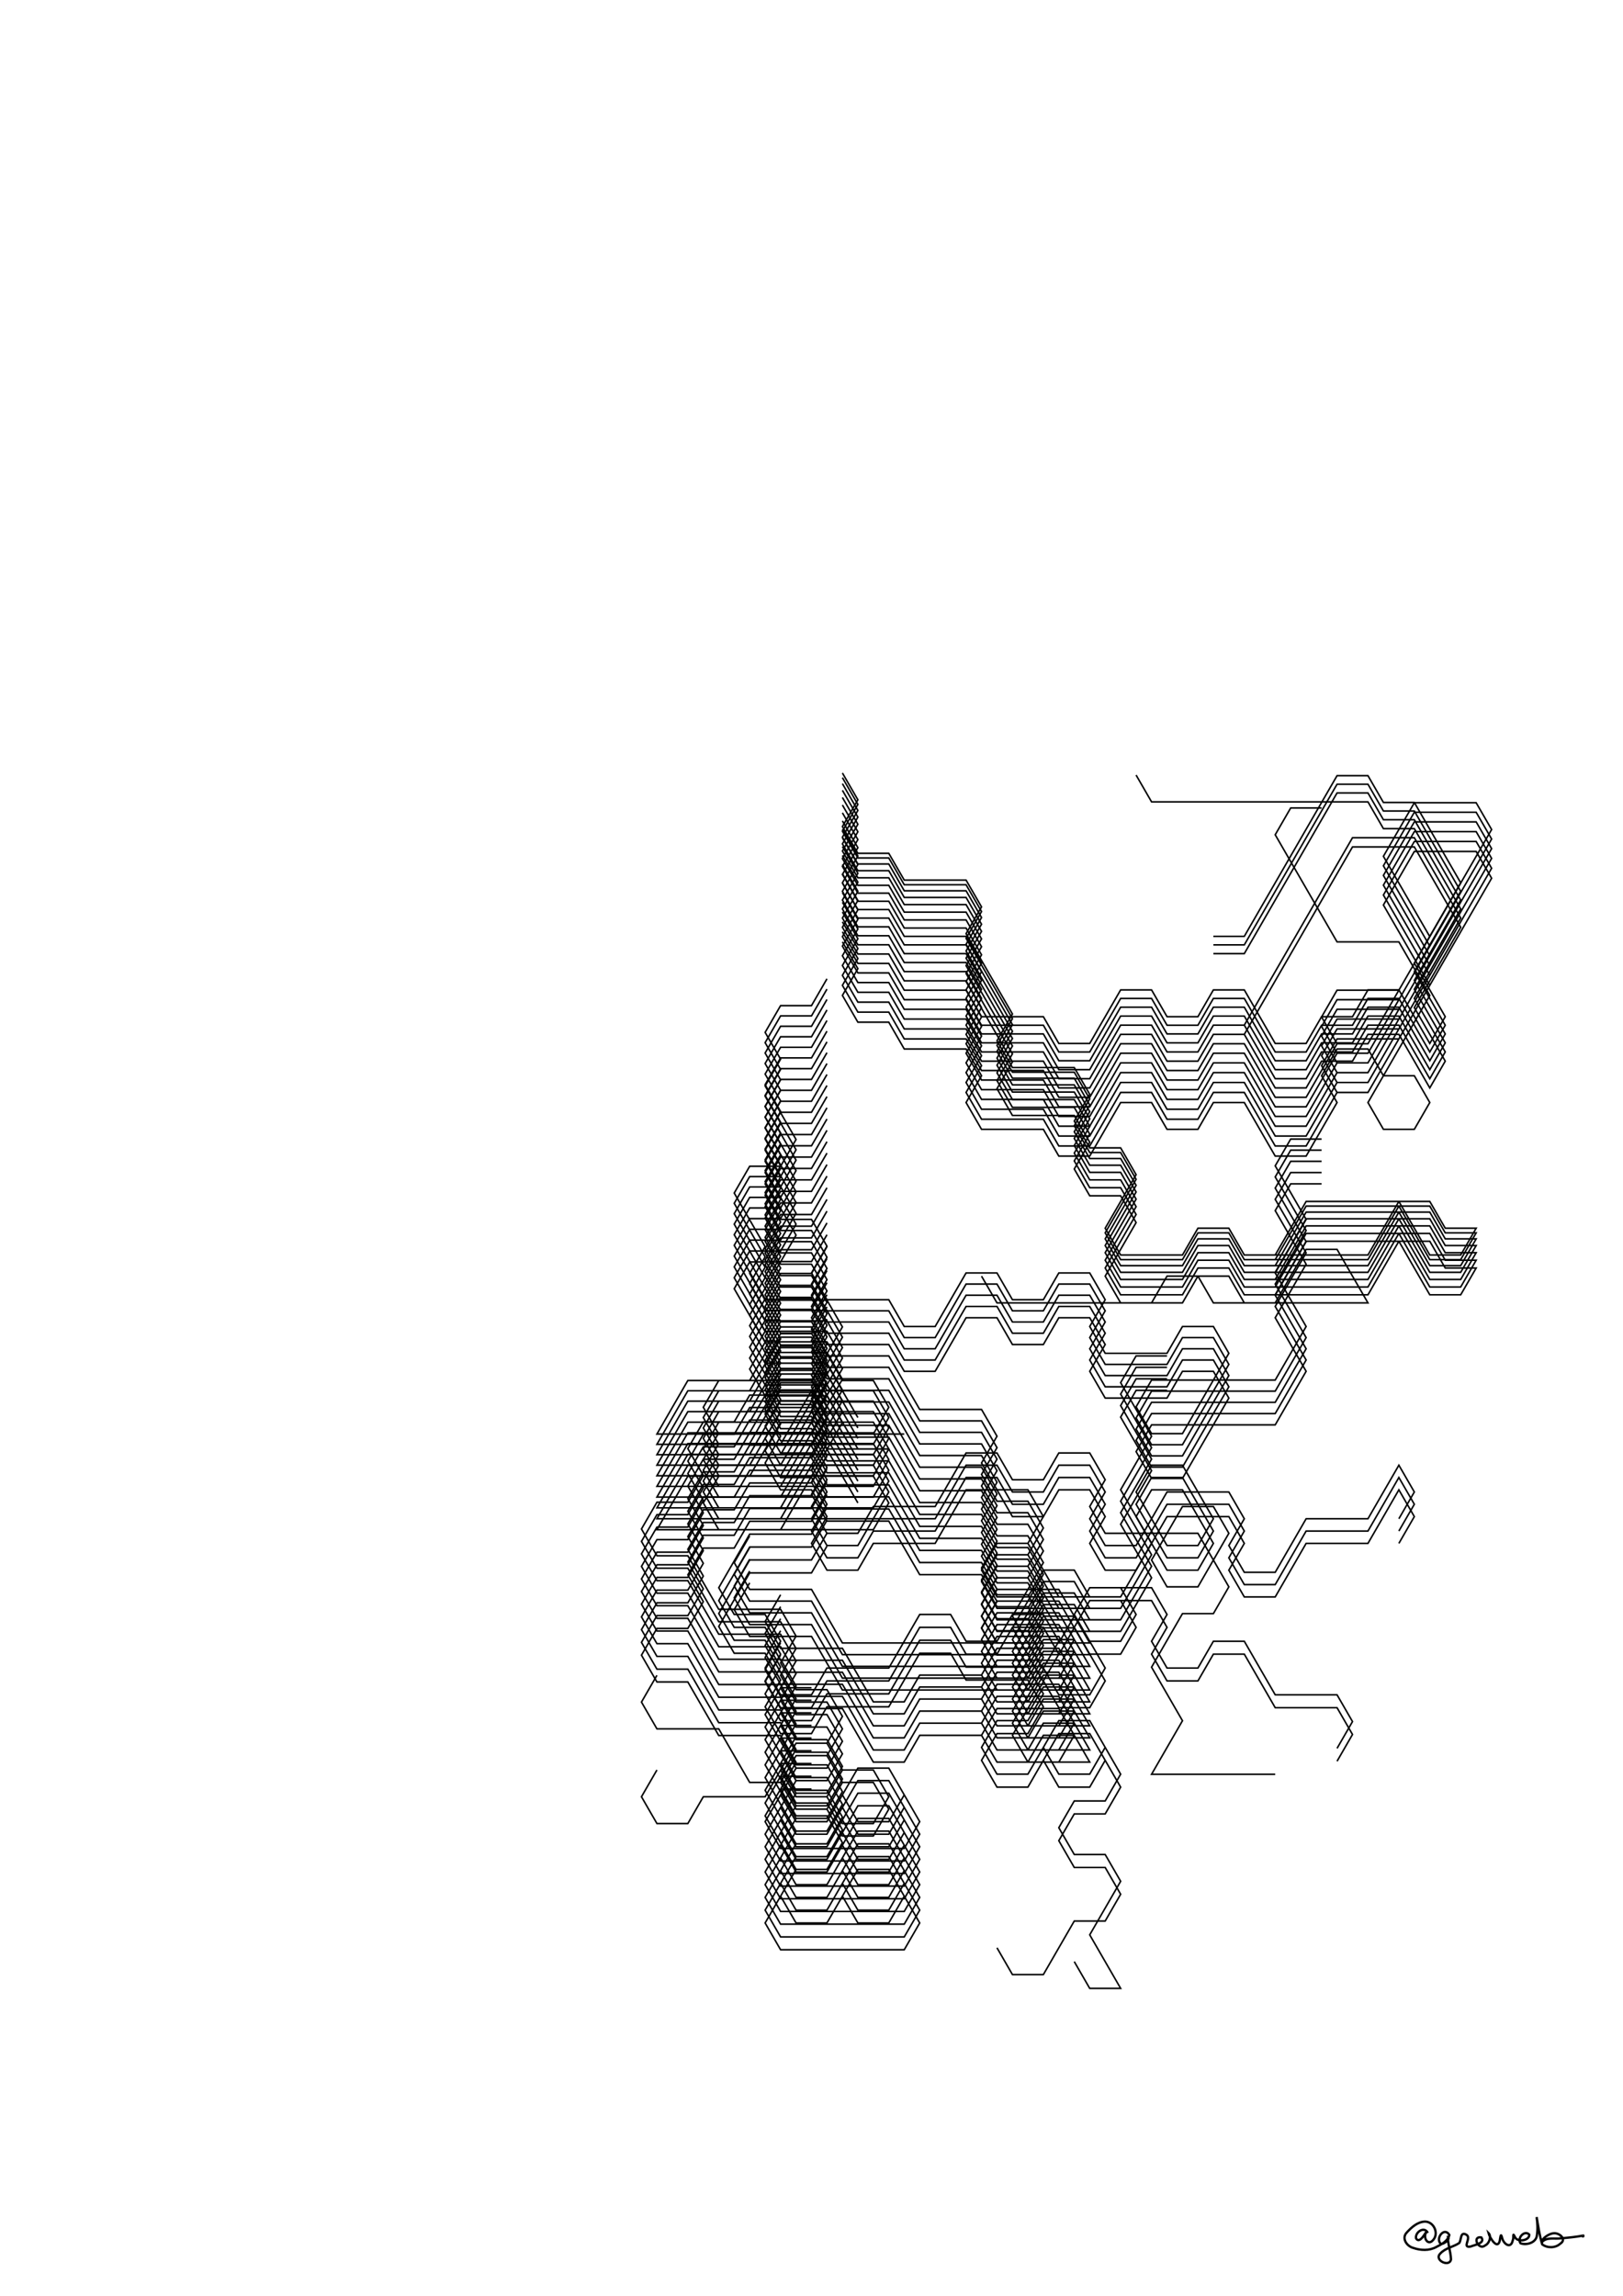 <svg height="297mm" style="background: #FF9" viewBox="0 0 210 297" width="210mm" xmlns="http://www.w3.org/2000/svg" xmlns:inkscape="http://www.inkscape.org/namespaces/inkscape">
<path d="M109,100 L111,103.464 L109,106.928 L111,110.392 L115,110.392 L117,113.856 L121,113.856 L125,113.856 L127,117.321 L125,120.785 L127,124.249 L129,127.713 L131,131.177 L129,134.641 L131,138.105 L135,138.105 L139,138.105 L141,141.569 L139,145.033 L141,148.497 L145,148.497 L147,151.962 L145,155.426 L143,158.89 L145,162.354 L149,162.354 L153,162.354 L155,158.89 L159,158.89 L161,162.354 L165,162.354 L167,158.89 L169,155.426 L173,155.426 L177,155.426 L181,155.426 L183,158.89 L185,162.354 L189,162.354 L191,158.89 L187,158.89 L185,155.426 L181,155.426 L179,158.89 L177,162.354 L173,162.354 L169,162.354 L165,162.354 L161,162.354 L159,158.89" fill="none" stroke="black" stroke-width="0.2"/>
<path d="M109,100.6 L111,104.064 L109,107.528 L111,110.992 L115,110.992 L117,114.456 L121,114.456 L125,114.456 L127,117.921 L125,121.385 L127,124.849 L129,128.313 L131,131.777 L129,135.241 L131,138.705 L135,138.705 L139,138.705 L141,142.169 L139,145.633 L141,149.097 L145,149.097 L147,152.562 L145,156.026 L143,159.49 L145,162.954 L149,162.954 L153,162.954 L155,159.49 L159,159.49 L161,162.954 L165,162.954 L167,159.49 L169,156.026 L173,156.026 L177,156.026 L181,156.026 L183,159.49 L185,162.954 L189,162.954 L191,159.49 L187,159.49 L185,156.026 L181,156.026 L179,159.49 L177,162.954 L173,162.954 L169,162.954 L165,162.954 L161,162.954 L159,159.49" fill="none" stroke="black" stroke-width="0.2"/>
<path d="M109,101.378 L111,104.843 L109,108.307 L111,111.771 L115,111.771 L117,115.235 L121,115.235 L125,115.235 L127,118.699 L125,122.163 L127,125.627 L129,129.091 L131,132.555 L129,136.019 L131,139.484 L135,139.484 L139,139.484 L141,142.948 L139,146.412 L141,149.876 L145,149.876 L147,153.34 L145,156.804 L143,160.268 L145,163.732 L149,163.732 L153,163.732 L155,160.268 L159,160.268 L161,163.732 L165,163.732 L167,160.268 L169,156.804 L173,156.804 L177,156.804 L181,156.804 L183,160.268 L185,163.732 L189,163.732 L191,160.268 L187,160.268 L185,156.804 L181,156.804 L179,160.268 L177,163.732 L173,163.732 L169,163.732 L165,163.732 L161,163.732 L159,160.268" fill="none" stroke="black" stroke-width="0.2"/>
<path d="M109,102.242 L111,105.706 L109,109.171 L111,112.635 L115,112.635 L117,116.099 L121,116.099 L125,116.099 L127,119.563 L125,123.027 L127,126.491 L129,129.955 L131,133.419 L129,136.883 L131,140.347 L135,140.347 L139,140.347 L141,143.812 L139,147.276 L141,150.74 L145,150.74 L147,154.204 L145,157.668 L143,161.132 L145,164.596 L149,164.596 L153,164.596 L155,161.132 L159,161.132 L161,164.596 L165,164.596 L167,161.132 L169,157.668 L173,157.668 L177,157.668 L181,157.668 L183,161.132 L185,164.596 L189,164.596 L191,161.132 L187,161.132 L185,157.668 L181,157.668 L179,161.132 L177,164.596 L173,164.596 L169,164.596 L165,164.596 L161,164.596 L159,161.132" fill="none" stroke="black" stroke-width="0.2"/>
<path d="M109,103.167 L111,106.631 L109,110.095 L111,113.559 L115,113.559 L117,117.023 L121,117.023 L125,117.023 L127,120.487 L125,123.951 L127,127.416 L129,130.88 L131,134.344 L129,137.808 L131,141.272 L135,141.272 L139,141.272 L141,144.736 L139,148.2 L141,151.664 L145,151.664 L147,155.128 L145,158.592 L143,162.057 L145,165.521 L149,165.521 L153,165.521 L155,162.057 L159,162.057 L161,165.521 L165,165.521 L167,162.057 L169,158.592 L173,158.592 L177,158.592 L181,158.592 L183,162.057 L185,165.521 L189,165.521 L191,162.057 L187,162.057 L185,158.592 L181,158.592 L179,162.057 L177,165.521 L173,165.521 L169,165.521 L165,165.521 L161,165.521 L159,162.057" fill="none" stroke="black" stroke-width="0.2"/>
<path d="M109,104.139 L111,107.603 L109,111.067 L111,114.531 L115,114.531 L117,117.996 L121,117.996 L125,117.996 L127,121.46 L125,124.924 L127,128.388 L129,131.852 L131,135.316 L129,138.78 L131,142.244 L135,142.244 L139,142.244 L141,145.708 L139,149.173 L141,152.637 L145,152.637 L147,156.101 L145,159.565 L143,163.029 L145,166.493 L149,166.493 L153,166.493 L155,163.029 L159,163.029 L161,166.493 L165,166.493 L167,163.029 L169,159.565 L173,159.565 L177,159.565 L181,159.565 L183,163.029 L185,166.493 L189,166.493 L191,163.029 L187,163.029 L185,159.565 L181,159.565 L179,163.029 L177,166.493 L173,166.493 L169,166.493 L165,166.493 L161,166.493 L159,163.029" fill="none" stroke="black" stroke-width="0.2"/>
<path d="M109,105.151 L111,108.616 L109,112.08 L111,115.544 L115,115.544 L117,119.008 L121,119.008 L125,119.008 L127,122.472 L125,125.936 L127,129.4 L129,132.864 L131,136.328 L129,139.793 L131,143.257 L135,143.257 L139,143.257 L141,146.721 L139,150.185 L141,153.649 L145,153.649 L147,157.113 L145,160.577 L143,164.041 L145,167.505 L149,167.505 L153,167.505 L155,164.041 L159,164.041 L161,167.505 L165,167.505 L167,164.041 L169,160.577 L173,160.577 L177,160.577 L181,160.577 L183,164.041 L185,167.505 L189,167.505 L191,164.041 L187,164.041 L185,160.577 L181,160.577 L179,164.041 L177,167.505 L173,167.505 L169,167.505 L165,167.505 L161,167.505 L159,164.041" fill="none" stroke="black" stroke-width="0.2"/>
<path d="M109,106.198 L111,109.662 L109,113.126 L111,116.591 L115,116.591 L117,120.055 L121,120.055 L125,120.055 L127,123.519 L125,126.983 L127,130.447 L129,133.911 L131,137.375 L129,140.839 L131,144.303 L135,144.303 L139,144.303 L141,147.767 L139,151.232 L141,154.696 L145,154.696 L147,158.16 L145,161.624 L143,165.088 L145,168.552 L149,168.552 L153,168.552 L155,165.088 L159,165.088 L161,168.552 L165,168.552 L167,165.088 L169,161.624 L173,161.624 L175,165.088 L177,168.552 L173,168.552 L169,168.552 L165,168.552 L161,168.552 L157,168.552 L155,165.088 L151,165.088 L149,168.552 L145,168.552 L141,168.552 L137,168.552 L133,168.552 L129,168.552 L127,165.088" fill="none" stroke="black" stroke-width="0.2"/>
<path d="M109,107.275 L111,110.74 L109,114.204 L111,117.668 L115,117.668 L117,121.132 L121,121.132 L125,121.132 L127,124.596 L125,128.06 L127,131.524 L131,131.524 L135,131.524 L137,134.988 L141,134.988 L143,131.524 L145,128.06 L149,128.06 L151,131.524 L155,131.524 L157,128.06 L161,128.06 L163,131.524 L165,134.988 L169,134.988 L171,131.524 L175,131.524 L177,128.06 L181,128.06 L183,131.524 L185,134.988 L187,131.524 L185,128.06 L183,124.596 L185,121.132 L187,117.668 L189,114.204 L187,110.74 L185,107.275 L183,103.811 L179,103.811 L177,100.347 L173,100.347 L171,103.811 L169,107.275 L167,110.74 L165,114.204 L163,117.668 L161,121.132 L157,121.132" fill="none" stroke="black" stroke-width="0.2"/>
<path d="M109,108.38 L111,111.844 L109,115.308 L111,118.772 L115,118.772 L117,122.236 L121,122.236 L125,122.236 L127,125.7 L125,129.165 L127,132.629 L131,132.629 L135,132.629 L137,136.093 L141,136.093 L143,132.629 L145,129.165 L149,129.165 L151,132.629 L155,132.629 L157,129.165 L161,129.165 L163,132.629 L165,136.093 L169,136.093 L171,132.629 L175,132.629 L177,129.165 L181,129.165 L183,132.629 L185,136.093 L187,132.629 L185,129.165 L183,125.7 L185,122.236 L187,118.772 L189,115.308 L187,111.844 L185,108.38 L183,104.916 L179,104.916 L177,101.452 L173,101.452 L171,104.916 L169,108.38 L167,111.844 L165,115.308 L163,118.772 L161,122.236 L157,122.236" fill="none" stroke="black" stroke-width="0.2"/>
<path d="M109,109.509 L111,112.973 L109,116.438 L111,119.902 L115,119.902 L117,123.366 L121,123.366 L125,123.366 L127,126.83 L125,130.294 L127,133.758 L131,133.758 L135,133.758 L137,137.222 L141,137.222 L143,133.758 L145,130.294 L149,130.294 L151,133.758 L155,133.758 L157,130.294 L161,130.294 L163,133.758 L165,137.222 L169,137.222 L171,133.758 L175,133.758 L177,130.294 L181,130.294 L183,133.758 L185,137.222 L187,133.758 L185,130.294 L183,126.83 L185,123.366 L187,119.902 L189,116.438 L187,112.973 L185,109.509 L183,106.045 L179,106.045 L177,102.581 L173,102.581 L171,106.045 L169,109.509 L167,112.973 L165,116.438 L163,119.902 L161,123.366 L157,123.366" fill="none" stroke="black" stroke-width="0.2"/>
<path d="M109,110.662 L111,114.126 L109,117.59 L111,121.054 L115,121.054 L117,124.518 L121,124.518 L125,124.518 L127,127.982 L125,131.446 L127,134.91 L131,134.91 L135,134.91 L137,138.374 L141,138.374 L143,134.91 L145,131.446 L149,131.446 L151,134.91 L155,134.91 L157,131.446 L161,131.446 L163,134.91 L165,138.374 L169,138.374 L171,134.91 L175,134.91 L177,131.446 L181,131.446 L183,134.91 L185,138.374 L187,134.91 L185,131.446 L183,127.982 L185,124.518 L187,121.054 L189,117.59 L187,114.126 L185,110.662 L183,107.198 L179,107.198 L177,103.733 L173,103.733 L169,103.733 L165,103.733 L161,103.733 L157,103.733 L153,103.733 L149,103.733 L147,100.269" fill="none" stroke="black" stroke-width="0.2"/>
<path d="M109,111.835 L111,115.299 L109,118.763 L111,122.227 L115,122.227 L117,125.691 L121,125.691 L125,125.691 L127,129.156 L125,132.62 L127,136.084 L131,136.084 L135,136.084 L137,139.548 L141,139.548 L143,136.084 L145,132.62 L149,132.62 L151,136.084 L155,136.084 L157,132.62 L161,132.62 L163,136.084 L165,139.548 L169,139.548 L171,136.084 L175,136.084 L177,132.62 L181,132.62 L183,136.084 L185,139.548 L187,136.084 L185,132.62 L183,129.156 L185,125.691 L187,122.227 L189,118.763 L187,115.299 L185,111.835 L183,108.371 L179,108.371 L175,108.371 L173,111.835 L171,115.299 L169,118.763 L167,122.227 L165,125.691 L163,129.156 L161,132.62 L157,132.62" fill="none" stroke="black" stroke-width="0.2"/>
<path d="M109,113.028 L111,116.492 L109,119.956 L111,123.42 L115,123.42 L117,126.885 L121,126.885 L125,126.885 L127,130.349 L125,133.813 L127,137.277 L131,137.277 L135,137.277 L137,140.741 L141,140.741 L143,137.277 L145,133.813 L149,133.813 L151,137.277 L155,137.277 L157,133.813 L161,133.813 L163,137.277 L165,140.741 L169,140.741 L171,137.277 L175,137.277 L177,133.813 L181,133.813 L183,137.277 L185,140.741 L187,137.277 L185,133.813 L183,130.349 L185,126.885 L187,123.42 L189,119.956 L187,116.492 L185,113.028 L183,109.564 L179,109.564 L175,109.564 L173,113.028 L171,116.492 L169,119.956 L167,123.42 L165,126.885 L163,130.349 L161,133.813 L157,133.813" fill="none" stroke="black" stroke-width="0.2"/>
<path d="M109,114.24 L111,117.704 L109,121.168 L111,124.632 L115,124.632 L117,128.096 L121,128.096 L125,128.096 L127,131.56 L125,135.024 L127,138.489 L131,138.489 L135,138.489 L137,141.953 L141,141.953 L143,138.489 L145,135.024 L149,135.024 L151,138.489 L155,138.489 L157,135.024 L161,135.024 L163,138.489 L165,141.953 L169,141.953 L171,138.489 L173,135.024 L171,131.56 L173,128.096 L177,128.096 L181,128.096 L183,124.632 L185,121.168 L187,117.704 L189,114.24 L191,110.776 L193,107.312 L191,103.848 L187,103.848 L183,103.848 L181,107.312 L179,110.776 L181,114.24 L183,117.704 L185,121.168 L183,124.632 L181,128.096 L179,131.56 L177,135.024 L173,135.024" fill="none" stroke="black" stroke-width="0.2"/>
<path d="M109,115.469 L111,118.933 L109,122.397 L111,125.861 L115,125.861 L117,129.325 L121,129.325 L125,129.325 L127,132.789 L125,136.254 L127,139.718 L131,139.718 L135,139.718 L137,143.182 L141,143.182 L143,139.718 L145,136.254 L149,136.254 L151,139.718 L155,139.718 L157,136.254 L161,136.254 L163,139.718 L165,143.182 L169,143.182 L171,139.718 L173,136.254 L171,132.789 L173,129.325 L177,129.325 L181,129.325 L183,125.861 L185,122.397 L187,118.933 L189,115.469 L191,112.005 L193,108.541 L191,105.077 L187,105.077 L183,105.077 L181,108.541 L179,112.005 L181,115.469 L183,118.933 L185,122.397 L183,125.861 L181,129.325 L179,132.789 L177,136.254 L173,136.254" fill="none" stroke="black" stroke-width="0.2"/>
<path d="M109,116.715 L111,120.179 L109,123.643 L111,127.107 L115,127.107 L117,130.571 L121,130.571 L125,130.571 L127,134.035 L125,137.499 L127,140.963 L131,140.963 L135,140.963 L137,144.427 L141,144.427 L143,140.963 L145,137.499 L149,137.499 L151,140.963 L155,140.963 L157,137.499 L161,137.499 L163,140.963 L165,144.427 L169,144.427 L171,140.963 L173,137.499 L171,134.035 L173,130.571 L177,130.571 L181,130.571 L183,127.107 L185,123.643 L187,120.179 L189,116.715 L191,113.25 L193,109.786 L191,106.322 L187,106.322 L183,106.322 L181,109.786 L179,113.25 L181,116.715 L183,120.179 L185,123.643 L183,127.107 L181,130.571 L179,134.035 L177,137.499 L173,137.499" fill="none" stroke="black" stroke-width="0.2"/>
<path d="M109,117.976 L111,121.44 L109,124.904 L111,128.368 L115,128.368 L117,131.832 L121,131.832 L125,131.832 L127,135.296 L125,138.76 L127,142.225 L131,142.225 L135,142.225 L137,145.689 L141,145.689 L143,142.225 L145,138.76 L149,138.76 L151,142.225 L155,142.225 L157,138.76 L161,138.76 L163,142.225 L165,145.689 L169,145.689 L171,142.225 L173,138.761 L171,135.296 L173,131.832 L177,131.832 L181,131.832 L183,128.368 L185,124.904 L187,121.44 L189,117.976 L191,114.512 L193,111.048 L191,107.584 L187,107.584 L183,107.584 L181,111.048 L179,114.512 L181,117.976 L183,121.44 L185,124.904 L183,128.368 L181,131.832 L179,135.296 L177,138.761 L173,138.761" fill="none" stroke="black" stroke-width="0.2"/>
<path d="M109,119.252 L111,122.716 L109,126.18 L111,129.644 L115,129.644 L117,133.109 L121,133.109 L125,133.109 L127,136.573 L125,140.037 L127,143.501 L131,143.501 L135,143.501 L137,146.965 L141,146.965 L143,143.501 L145,140.037 L149,140.037 L151,143.501 L155,143.501 L157,140.037 L161,140.037 L163,143.501 L165,146.965 L169,146.965 L171,143.501 L173,140.037 L171,136.573 L173,133.109 L177,133.109 L181,133.109 L183,129.644 L185,126.18 L187,122.716 L189,119.252 L191,115.788 L193,112.324 L191,108.86 L187,108.86 L183,108.86 L181,112.324 L179,115.788 L181,119.252 L183,122.716 L185,126.18 L183,129.644 L181,133.109 L179,136.573 L177,140.037 L173,140.037" fill="none" stroke="black" stroke-width="0.2"/>
<path d="M109,120.543 L111,124.007 L109,127.471 L111,130.935 L115,130.935 L117,134.399 L121,134.399 L125,134.399 L127,137.863 L125,141.327 L127,144.791 L131,144.791 L135,144.791 L137,148.255 L141,148.255 L143,144.791 L145,141.327 L149,141.327 L151,144.791 L155,144.791 L157,141.327 L161,141.327 L163,144.791 L165,148.255 L169,148.255 L171,144.791 L173,141.327 L171,137.863 L173,134.399 L177,134.399 L181,134.399 L183,130.935 L185,127.471 L187,124.007 L189,120.543 L191,117.079 L193,113.614 L191,110.15 L187,110.15 L183,110.15 L181,113.614 L179,117.079 L181,120.543 L183,124.007 L185,127.471 L183,130.935 L181,134.399 L179,137.863 L177,141.327 L173,141.327" fill="none" stroke="black" stroke-width="0.2"/>
<path d="M109,121.847 L111,125.311 L109,128.775 L111,132.239 L115,132.239 L117,135.703 L121,135.703 L125,135.703 L127,139.167 L125,142.631 L127,146.095 L131,146.095 L135,146.095 L137,149.56 L141,149.56 L143,146.095 L145,142.631 L149,142.631 L151,146.095 L155,146.095 L157,142.631 L161,142.631 L163,146.095 L165,149.56 L169,149.56 L171,146.095 L173,142.631 L171,139.167 L173,135.703 L177,135.703 L179,139.167 L183,139.167 L185,142.631 L183,146.095 L179,146.095 L177,142.631 L179,139.167 L181,135.703 L183,132.239 L185,128.775 L183,125.311 L181,121.847 L177,121.847 L173,121.847 L171,118.383 L169,114.919 L167,111.454 L165,107.99 L167,104.526 L171,104.526" fill="none" stroke="black" stroke-width="0.2"/>
<path d="M107,126.628 L105,130.092 L101,130.092 L99,133.556 L101,137.02 L99,140.485 L101,143.949 L103,147.413 L101,150.877 L97,150.877 L95,154.341 L97,157.805 L99,161.269 L97,164.733 L99,168.197 L103,168.197 L107,168.197 L109,171.661 L107,175.126 L109,178.59 L113,178.59 L115,182.054 L113,185.518 L109,185.518 L105,185.518 L101,185.518 L97,185.518 L93,185.518 L91,182.054 L93,178.59 L97,178.59 L99,175.126 L101,171.661 L105,171.661 L107,175.126 L105,178.59 L101,178.59 L97,178.59 L93,178.59 L89,178.59 L87,182.054 L85,185.518 L89,185.518 L93,185.518 L97,185.518 L101,185.518 L105,185.518 L109,185.518 L113,185.518 L117,185.518" fill="none" stroke="black" stroke-width="0.2"/>
<path d="M107,127.958 L105,131.422 L101,131.422 L99,134.886 L101,138.35 L99,141.814 L101,145.279 L103,148.743 L101,152.207 L97,152.207 L95,155.671 L97,159.135 L99,162.599 L97,166.063 L99,169.527 L103,169.527 L107,169.527 L109,172.991 L107,176.455 L109,179.92 L113,179.92 L115,183.384 L113,186.848 L109,186.848 L105,186.848 L101,186.848 L97,186.848 L93,186.848 L91,183.384 L93,179.92 L97,179.92 L99,176.455 L101,172.991 L105,172.991 L107,176.455 L105,179.92 L101,179.92 L97,179.92 L93,179.92 L89,179.92 L87,183.384 L85,186.848 L89,186.848 L93,186.848 L97,186.848 L101,186.848 L103,183.384 L105,179.92 L109,179.92 L111,183.384" fill="none" stroke="black" stroke-width="0.2"/>
<path d="M107,129.3 L105,132.764 L101,132.764 L99,136.228 L101,139.692 L99,143.156 L101,146.621 L103,150.085 L101,153.549 L97,153.549 L95,157.013 L97,160.477 L99,163.941 L97,167.405 L99,170.869 L103,170.869 L107,170.869 L109,174.333 L107,177.797 L109,181.262 L113,181.262 L115,184.726 L113,188.19 L109,188.19 L105,188.19 L101,188.19 L97,188.19 L93,188.19 L91,184.726 L93,181.262 L97,181.262 L99,177.797 L101,174.333 L105,174.333 L107,177.797 L105,181.262 L101,181.262 L97,181.262 L93,181.262 L89,181.262 L87,184.726 L85,188.19 L89,188.19 L93,188.19 L97,188.19 L101,188.19 L103,184.726 L105,181.262 L109,181.262 L111,184.726" fill="none" stroke="black" stroke-width="0.2"/>
<path d="M107,130.654 L105,134.118 L101,134.118 L99,137.582 L101,141.046 L99,144.51 L101,147.974 L103,151.438 L101,154.903 L97,154.903 L95,158.367 L97,161.831 L99,165.295 L97,168.759 L99,172.223 L103,172.223 L107,172.223 L109,175.687 L107,179.151 L109,182.615 L113,182.615 L115,186.079 L113,189.544 L109,189.544 L105,189.544 L101,189.544 L97,189.544 L93,189.544 L91,186.079 L93,182.615 L97,182.615 L99,179.151 L101,175.687 L105,175.687 L107,179.151 L105,182.615 L101,182.615 L97,182.615 L93,182.615 L89,182.615 L87,186.079 L85,189.544 L89,189.544 L93,189.544 L97,189.544 L101,189.544 L103,186.079 L105,182.615 L109,182.615 L111,186.079" fill="none" stroke="black" stroke-width="0.2"/>
<path d="M107,132.019 L105,135.483 L101,135.483 L99,138.947 L101,142.411 L99,145.875 L101,149.339 L103,152.804 L101,156.268 L97,156.268 L95,159.732 L97,163.196 L99,166.66 L97,170.124 L99,173.588 L103,173.588 L107,173.588 L109,177.052 L107,180.516 L109,183.98 L113,183.98 L115,187.445 L113,190.909 L109,190.909 L105,190.909 L101,190.909 L97,190.909 L93,190.909 L91,187.445 L93,183.98 L97,183.98 L99,180.516 L101,177.052 L105,177.052 L107,180.516 L105,183.98 L101,183.98 L97,183.98 L93,183.98 L89,183.98 L87,187.445 L85,190.909 L89,190.909 L93,190.909 L97,190.909 L101,190.909 L103,187.445 L105,183.98 L109,183.98 L111,187.445" fill="none" stroke="black" stroke-width="0.2"/>
<path d="M107,133.395 L105,136.859 L101,136.859 L99,140.323 L101,143.787 L99,147.251 L101,150.715 L103,154.18 L101,157.644 L97,157.644 L95,161.108 L97,164.572 L99,168.036 L97,171.5 L99,174.964 L103,174.964 L107,174.964 L109,178.428 L107,181.892 L109,185.357 L113,185.357 L115,188.821 L113,192.285 L109,192.285 L105,192.285 L101,192.285 L97,192.285 L93,192.285 L91,188.821 L93,185.357 L97,185.357 L99,181.892 L101,178.428 L105,178.428 L107,181.892 L105,185.357 L101,185.357 L97,185.357 L93,185.357 L89,185.357 L87,188.821 L85,192.285 L89,192.285 L93,192.285 L97,192.285 L101,192.285 L103,188.821 L105,185.357 L109,185.357 L111,188.821" fill="none" stroke="black" stroke-width="0.2"/>
<path d="M107,134.782 L105,138.246 L101,138.246 L99,141.71 L101,145.174 L99,148.638 L101,152.102 L103,155.566 L101,159.03 L97,159.03 L95,162.494 L97,165.959 L99,169.423 L97,172.887 L99,176.351 L103,176.351 L107,176.351 L109,179.815 L107,183.279 L109,186.743 L113,186.743 L115,190.207 L113,193.671 L109,193.671 L105,193.671 L101,193.671 L97,193.671 L93,193.671 L91,190.207 L93,186.743 L97,186.743 L99,183.279 L101,179.815 L105,179.815 L107,183.279 L105,186.743 L101,186.743 L97,186.743 L93,186.743 L89,186.743 L87,190.207 L85,193.671 L89,193.671 L93,193.671 L97,193.671 L101,193.671 L103,190.207 L105,186.743 L109,186.743 L111,190.207" fill="none" stroke="black" stroke-width="0.2"/>
<path d="M107,136.179 L105,139.643 L101,139.643 L99,143.107 L101,146.571 L99,150.035 L101,153.499 L103,156.963 L101,160.427 L97,160.427 L95,163.891 L97,167.356 L99,170.82 L97,174.284 L99,177.748 L103,177.748 L107,177.748 L109,181.212 L107,184.676 L109,188.14 L113,188.14 L115,191.604 L113,195.068 L109,195.068 L105,195.068 L101,195.068 L97,195.068 L93,195.068 L91,191.604 L93,188.14 L97,188.14 L99,184.676 L101,181.212 L105,181.212 L107,184.676 L105,188.14 L101,188.14 L97,188.14 L93,188.14 L89,188.14 L87,191.604 L85,195.068 L89,195.068 L93,195.068 L97,195.068 L101,195.068 L103,191.604 L105,188.14 L109,188.14 L111,191.604" fill="none" stroke="black" stroke-width="0.2"/>
<path d="M107,137.586 L105,141.05 L101,141.05 L99,144.514 L101,147.978 L99,151.442 L101,154.906 L103,158.37 L101,161.834 L97,161.834 L95,165.298 L97,168.763 L99,172.227 L97,175.691 L99,179.155 L103,179.155 L107,179.155 L109,182.619 L107,186.083 L109,189.547 L113,189.547 L115,193.011 L113,196.475 L109,196.475 L105,196.475 L101,196.475 L97,196.475 L93,196.475 L91,193.011 L93,189.547 L97,189.547 L99,186.083 L101,182.619 L105,182.619 L107,186.083 L105,189.547 L101,189.547 L97,189.547 L93,189.547 L89,189.547 L87,193.011 L85,196.475 L89,196.475 L93,196.475 L97,196.475 L101,196.475 L103,193.011 L105,189.547 L109,189.547 L111,193.011" fill="none" stroke="black" stroke-width="0.2"/>
<path d="M107,139.002 L105,142.467 L101,142.467 L99,145.931 L101,149.395 L99,152.859 L101,156.323 L103,159.787 L101,163.251 L97,163.251 L95,166.715 L97,170.179 L99,173.643 L97,177.108 L99,180.572 L103,180.572 L107,180.572 L109,184.036 L107,187.5 L109,190.964 L113,190.964 L115,194.428 L113,197.892 L109,197.892 L105,197.892 L101,197.892 L97,197.892 L93,197.892 L91,194.428 L93,190.964 L97,190.964 L99,187.5 L101,184.036 L105,184.036 L107,187.5 L105,190.964 L101,190.964 L97,190.964 L93,190.964 L89,190.964 L87,194.428 L85,197.892 L89,197.892 L93,197.892 L97,197.892 L101,197.892 L103,194.428 L105,190.964 L109,190.964 L111,194.428" fill="none" stroke="black" stroke-width="0.2"/>
<path d="M107,140.429 L105,143.893 L101,143.893 L99,147.357 L101,150.821 L99,154.285 L101,157.749 L105,157.749 L107,161.213 L105,164.677 L107,168.141 L111,168.141 L115,168.141 L117,171.606 L121,171.606 L123,168.141 L125,164.677 L129,164.677 L131,168.141 L135,168.141 L137,164.677 L141,164.677 L143,168.141 L141,171.606 L143,175.07 L147,175.07 L151,175.07 L153,171.606 L157,171.606 L159,175.07 L157,178.534 L155,181.998 L153,185.462 L149,185.462 L147,181.998 L149,178.534 L153,178.534 L157,178.534 L161,178.534 L165,178.534 L167,175.07 L169,171.606 L167,168.141 L165,164.677 L167,161.213 L169,157.749 L167,154.285 L165,150.821 L167,147.357 L171,147.357" fill="none" stroke="black" stroke-width="0.2"/>
<path d="M107,141.864 L105,145.328 L101,145.328 L99,148.792 L101,152.256 L99,155.721 L101,159.185 L105,159.185 L107,162.649 L105,166.113 L107,169.577 L111,169.577 L115,169.577 L117,173.041 L121,173.041 L123,169.577 L125,166.113 L129,166.113 L131,169.577 L135,169.577 L137,166.113 L141,166.113 L143,169.577 L141,173.041 L143,176.505 L147,176.505 L151,176.505 L153,173.041 L157,173.041 L159,176.505 L157,179.969 L155,183.433 L153,186.897 L149,186.897 L147,183.433 L149,179.969 L153,179.969 L157,179.969 L161,179.969 L165,179.969 L167,176.505 L169,173.041 L167,169.577 L165,166.113 L167,162.649 L169,159.185 L167,155.721 L165,152.256 L167,148.792 L171,148.792" fill="none" stroke="black" stroke-width="0.2"/>
<path d="M107,143.309 L105,146.773 L101,146.773 L99,150.237 L101,153.701 L99,157.165 L101,160.629 L105,160.629 L107,164.093 L105,167.557 L107,171.021 L111,171.021 L115,171.021 L117,174.485 L121,174.485 L123,171.021 L125,167.557 L129,167.557 L131,171.021 L135,171.021 L137,167.557 L141,167.557 L143,171.021 L141,174.485 L143,177.95 L147,177.95 L151,177.95 L153,174.485 L157,174.485 L159,177.95 L157,181.414 L155,184.878 L153,188.342 L149,188.342 L147,184.878 L149,181.414 L153,181.414 L157,181.414 L161,181.414 L165,181.414 L167,177.95 L169,174.485 L167,171.021 L165,167.557 L167,164.093 L169,160.629 L167,157.165 L165,153.701 L167,150.237 L171,150.237" fill="none" stroke="black" stroke-width="0.2"/>
<path d="M107,144.762 L105,148.226 L101,148.226 L99,151.69 L101,155.154 L99,158.618 L101,162.082 L105,162.082 L107,165.546 L105,169.011 L107,172.475 L111,172.475 L115,172.475 L117,175.939 L121,175.939 L123,172.475 L125,169.011 L129,169.011 L131,172.475 L135,172.475 L137,169.011 L141,169.011 L143,172.475 L141,175.939 L143,179.403 L147,179.403 L151,179.403 L153,175.939 L157,175.939 L159,179.403 L157,182.867 L155,186.331 L153,189.795 L149,189.795 L147,186.331 L149,182.867 L153,182.867 L157,182.867 L161,182.867 L165,182.867 L167,179.403 L169,175.939 L167,172.475 L165,169.011 L167,165.546 L169,162.082 L167,158.618 L165,155.154 L167,151.69 L171,151.69" fill="none" stroke="black" stroke-width="0.2"/>
<path d="M107,146.224 L105,149.688 L101,149.688 L99,153.152 L101,156.616 L99,160.08 L101,163.544 L105,163.544 L107,167.008 L105,170.472 L107,173.936 L111,173.936 L115,173.936 L117,177.401 L121,177.401 L123,173.936 L125,170.472 L129,170.472 L131,173.936 L135,173.936 L137,170.472 L141,170.472 L143,173.936 L141,177.401 L143,180.865 L147,180.865 L151,180.865 L153,177.401 L157,177.401 L159,180.865 L157,184.329 L155,187.793 L153,191.257 L149,191.257 L147,187.793 L149,184.329 L153,184.329 L157,184.329 L161,184.329 L165,184.329 L167,180.865 L169,177.401 L167,173.936 L165,170.472 L167,167.008 L169,163.544 L167,160.08 L165,156.616 L167,153.152 L171,153.152" fill="none" stroke="black" stroke-width="0.2"/>
<path d="M107,147.694 L105,151.158 L101,151.158 L99,154.622 L101,158.086 L99,161.55 L101,165.014 L105,165.014 L107,168.478 L105,171.943 L107,175.407 L111,175.407 L115,175.407 L117,178.871 L119,182.335 L123,182.335 L127,182.335 L129,185.799 L127,189.263 L129,192.727 L133,192.727 L135,196.191 L133,199.655 L129,199.655 L127,203.119 L129,206.584 L133,206.584 L135,203.119 L139,203.119 L141,206.584 L137,206.584 L133,206.584 L129,206.584 L127,203.119 L129,199.655 L133,199.655 L135,203.119 L137,206.584 L141,206.584 L145,206.584 L147,203.119 L149,199.655 L147,196.191 L145,192.727 L147,189.263 L149,185.799 L147,182.335 L145,178.871 L147,175.407 L151,175.407" fill="none" stroke="black" stroke-width="0.2"/>
<path d="M107,149.172 L105,152.636 L101,152.636 L99,156.1 L101,159.565 L99,163.029 L101,166.493 L105,166.493 L107,169.957 L105,173.421 L107,176.885 L111,176.885 L115,176.885 L117,180.349 L119,183.813 L123,183.813 L127,183.813 L129,187.277 L127,190.741 L129,194.206 L133,194.206 L135,197.67 L133,201.134 L129,201.134 L127,204.598 L129,208.062 L133,208.062 L135,204.598 L139,204.598 L141,208.062 L137,208.062 L133,208.062 L129,208.062 L127,204.598 L129,201.134 L133,201.134 L135,204.598 L137,208.062 L141,208.062 L145,208.062 L147,204.598 L149,201.134 L147,197.67 L145,194.206 L147,190.741 L149,187.277 L147,183.813 L145,180.349 L147,176.885 L151,176.885" fill="none" stroke="black" stroke-width="0.2"/>
<path d="M107,150.659 L105,154.123 L101,154.123 L99,157.587 L101,161.051 L99,164.515 L101,167.979 L105,167.979 L107,171.443 L105,174.907 L107,178.371 L111,178.371 L115,178.371 L117,181.836 L119,185.3 L123,185.3 L127,185.3 L129,188.764 L127,192.228 L129,195.692 L133,195.692 L135,199.156 L133,202.62 L129,202.62 L127,206.084 L129,209.548 L133,209.548 L135,206.084 L139,206.084 L141,209.548 L137,209.548 L133,209.548 L129,209.548 L127,206.084 L129,202.62 L133,202.62 L135,206.084 L137,209.548 L141,209.548 L145,209.548 L147,206.084 L149,202.62 L147,199.156 L145,195.692 L147,192.228 L149,188.764 L147,185.3 L145,181.836 L147,178.371 L151,178.371" fill="none" stroke="black" stroke-width="0.2"/>
<path d="M107,152.153 L105,155.617 L101,155.617 L99,159.081 L101,162.545 L99,166.009 L101,169.473 L105,169.473 L107,172.937 L105,176.402 L107,179.866 L111,179.866 L115,179.866 L117,183.33 L119,186.794 L123,186.794 L127,186.794 L129,190.258 L127,193.722 L129,197.186 L133,197.186 L135,200.65 L133,204.114 L129,204.114 L127,207.578 L129,211.043 L133,211.043 L135,207.578 L139,207.578 L141,211.043 L137,211.043 L133,211.043 L129,211.043 L127,207.578 L129,204.114 L133,204.114 L135,207.578 L137,211.043 L141,211.043 L145,211.043 L147,207.578 L149,204.114 L147,200.65 L145,197.186 L147,193.722 L149,190.258 L147,186.794 L145,183.33 L147,179.866 L151,179.866" fill="none" stroke="black" stroke-width="0.2"/>
<path d="M107,153.655 L105,157.119 L101,157.119 L99,160.583 L101,164.047 L99,167.511 L101,170.975 L105,170.975 L107,174.439 L105,177.904 L107,181.368 L111,181.368 L115,181.368 L117,184.832 L119,188.296 L123,188.296 L127,188.296 L129,191.76 L127,195.224 L129,198.688 L133,198.688 L135,202.152 L133,205.616 L129,205.616 L127,209.08 L129,212.545 L133,212.545 L135,209.08 L139,209.08 L141,212.545 L137,212.545 L133,212.545 L131,209.08 L133,205.616 L137,205.616 L139,209.08 L137,212.545 L133,212.545 L129,212.545 L125,212.545 L121,212.545 L117,212.545 L113,212.545 L109,212.545 L107,209.08 L105,205.616 L101,205.616 L97,205.616 L95,202.152 L97,198.688" fill="none" stroke="black" stroke-width="0.2"/>
<path d="M107,155.164 L105,158.628 L101,158.628 L99,162.092 L101,165.557 L99,169.021 L101,172.485 L105,172.485 L107,175.949 L105,179.413 L107,182.877 L111,182.877 L115,182.877 L117,186.341 L119,189.805 L123,189.805 L127,189.805 L129,193.269 L127,196.733 L129,200.198 L133,200.198 L135,203.662 L133,207.126 L129,207.126 L127,210.59 L129,214.054 L133,214.054 L135,210.59 L139,210.59 L141,214.054 L137,214.054 L133,214.054 L131,210.59 L133,207.126 L137,207.126 L139,210.59 L137,214.054 L133,214.054 L129,214.054 L125,214.054 L121,214.054 L117,214.054 L113,214.054 L109,214.054 L107,210.59 L105,207.126 L101,207.126 L97,207.126 L95,203.662 L97,200.198" fill="none" stroke="black" stroke-width="0.2"/>
<path d="M107,156.681 L105,160.145 L101,160.145 L99,163.609 L101,167.073 L99,170.538 L101,174.002 L105,174.002 L107,177.466 L105,180.93 L107,184.394 L111,184.394 L115,184.394 L117,187.858 L119,191.322 L123,191.322 L127,191.322 L129,194.786 L127,198.25 L129,201.714 L133,201.714 L135,205.179 L133,208.643 L129,208.643 L127,212.107 L129,215.571 L133,215.571 L135,212.107 L139,212.107 L141,215.571 L137,215.571 L133,215.571 L131,212.107 L133,208.643 L137,208.643 L139,212.107 L137,215.571 L133,215.571 L129,215.571 L125,215.571 L121,215.571 L117,215.571 L113,215.571 L109,215.571 L107,212.107 L105,208.643 L101,208.643 L97,208.643 L95,205.179 L97,201.714" fill="none" stroke="black" stroke-width="0.2"/>
<path d="M107,158.205 L105,161.669 L101,161.669 L99,165.133 L101,168.597 L99,172.062 L101,175.526 L105,175.526 L107,178.99 L105,182.454 L107,185.918 L111,185.918 L115,185.918 L117,189.382 L119,192.846 L123,192.846 L127,192.846 L129,196.31 L127,199.774 L129,203.239 L133,203.239 L135,206.703 L133,210.167 L129,210.167 L127,213.631 L129,217.095 L133,217.095 L135,213.631 L139,213.631 L141,217.095 L137,217.095 L133,217.095 L131,213.631 L133,210.167 L137,210.167 L139,213.631 L137,217.095 L133,217.095 L129,217.095 L125,217.095 L121,217.095 L117,217.095 L113,217.095 L109,217.095 L107,213.631 L105,210.167 L101,210.167 L97,210.167 L95,206.703 L97,203.239" fill="none" stroke="black" stroke-width="0.2"/>
<path d="M107,159.736 L105,163.201 L101,163.2 L99,166.665 L101,170.129 L99,173.593 L101,177.057 L105,177.057 L107,180.521 L105,183.985 L107,187.449 L111,187.449 L115,187.449 L117,190.913 L119,194.377 L123,194.377 L127,194.377 L129,197.841 L127,201.306 L129,204.77 L133,204.77 L135,208.234 L133,211.698 L129,211.698 L127,215.162 L129,218.626 L133,218.626 L135,215.162 L139,215.162 L141,218.626 L137,218.626 L133,218.626 L131,215.162 L133,211.698 L137,211.698 L139,215.162 L137,218.626 L133,218.626 L129,218.626 L125,218.626 L121,218.626 L117,218.626 L113,218.626 L109,218.626 L107,215.162 L105,211.698 L101,211.698 L97,211.698 L95,208.234 L97,204.77" fill="none" stroke="black" stroke-width="0.2"/>
<path d="M107,161.275 L105,164.739 L101,164.739 L99,168.203 L101,171.667 L99,175.131 L101,178.595 L105,178.595 L107,182.059 L105,185.523 L107,188.987 L111,188.987 L115,188.987 L117,192.451 L119,195.916 L123,195.916 L127,195.916 L129,199.38 L127,202.844 L129,206.308 L133,206.308 L135,209.772 L133,213.236 L129,213.236 L127,216.7 L129,220.164 L133,220.164 L135,216.7 L139,216.7 L141,220.164 L137,220.164 L133,220.164 L131,216.7 L133,213.236 L137,213.236 L139,216.7 L137,220.164 L133,220.164 L129,220.164 L127,216.7 L123,216.7 L119,216.7 L117,220.164 L113,220.164 L111,216.7 L109,213.236 L105,213.236 L101,213.236 L99,209.772 L101,206.308" fill="none" stroke="black" stroke-width="0.2"/>
<path d="M107,162.82 L105,166.284 L101,166.284 L99,169.748 L101,173.212 L99,176.676 L101,180.14 L105,180.14 L107,183.604 L105,187.068 L107,190.532 L111,190.532 L115,190.532 L117,193.996 L119,197.461 L123,197.461 L127,197.461 L129,200.925 L127,204.389 L129,207.853 L133,207.853 L135,211.317 L133,214.781 L129,214.781 L127,218.245 L129,221.709 L133,221.709 L135,218.245 L139,218.245 L141,221.709 L137,221.709 L133,221.709 L131,218.245 L133,214.781 L137,214.781 L139,218.245 L137,221.709 L133,221.709 L129,221.709 L127,218.245 L123,218.245 L119,218.245 L117,221.709 L113,221.709 L111,218.245 L109,214.781 L105,214.781 L101,214.781 L99,211.317 L101,207.853" fill="none" stroke="black" stroke-width="0.2"/>
<path d="M107,164.371 L105,167.835 L101,167.835 L99,171.3 L101,174.764 L99,178.228 L101,181.692 L105,181.692 L107,185.156 L105,188.62 L107,192.084 L111,192.084 L115,192.084 L117,195.548 L119,199.012 L123,199.012 L127,199.012 L129,202.476 L127,205.941 L129,209.405 L133,209.405 L135,212.869 L133,216.333 L129,216.333 L127,219.797 L129,223.261 L133,223.261 L135,219.797 L139,219.797 L141,223.261 L137,223.261 L133,223.261 L131,219.797 L133,216.333 L137,216.333 L139,219.797 L137,223.261 L133,223.261 L129,223.261 L127,219.797 L123,219.797 L119,219.797 L117,223.261 L113,223.261 L111,219.797 L109,216.333 L105,216.333 L101,216.333 L99,212.869 L101,209.405" fill="none" stroke="black" stroke-width="0.2"/>
<path d="M107,165.93 L105,169.394 L101,169.394 L99,172.858 L101,176.322 L99,179.786 L101,183.25 L105,183.25 L107,186.714 L105,190.178 L107,193.643 L111,193.643 L115,193.643 L117,197.107 L119,200.571 L123,200.571 L127,200.571 L129,204.035 L127,207.499 L129,210.963 L133,210.963 L135,214.427 L133,217.891 L129,217.891 L127,221.355 L129,224.819 L133,224.819 L135,221.355 L139,221.355 L141,224.819 L137,224.819 L133,224.819 L131,221.355 L133,217.891 L137,217.891 L139,221.355 L137,224.819 L133,224.819 L129,224.819 L127,221.355 L123,221.355 L119,221.355 L117,224.819 L113,224.819 L111,221.355 L109,217.891 L105,217.891 L101,217.891 L99,214.427 L101,210.963" fill="none" stroke="black" stroke-width="0.2"/>
<path d="M107,167.495 L105,170.959 L101,170.959 L99,174.423 L101,177.887 L99,181.351 L101,184.815 L105,184.815 L107,188.279 L105,191.743 L107,195.207 L111,195.207 L115,195.207 L117,198.671 L119,202.136 L123,202.136 L127,202.136 L129,205.6 L127,209.064 L129,212.528 L133,212.528 L135,215.992 L133,219.456 L129,219.456 L127,222.92 L129,226.384 L133,226.384 L135,222.92 L139,222.92 L141,226.384 L137,226.384 L133,226.384 L131,222.92 L133,219.456 L137,219.456 L139,222.92 L137,226.384 L133,226.384 L129,226.384 L127,222.92 L123,222.92 L119,222.92 L117,226.384 L113,226.384 L111,222.92 L109,219.456 L105,219.456 L101,219.456 L99,215.992 L101,212.528" fill="none" stroke="black" stroke-width="0.2"/>
<path d="M107,169.066 L105,172.53 L101,172.53 L99,175.994 L101,179.458 L99,182.922 L101,186.386 L105,186.386 L107,189.85 L105,193.315 L107,196.779 L111,196.779 L115,196.779 L117,200.243 L119,203.707 L123,203.707 L127,203.707 L129,207.171 L127,210.635 L129,214.099 L133,214.099 L135,217.563 L133,221.027 L129,221.027 L127,224.491 L129,227.956 L133,227.956 L135,224.491 L139,224.491 L141,227.956 L137,227.956 L133,227.956 L131,224.491 L133,221.027 L137,221.027 L139,224.491 L137,227.956 L133,227.956 L129,227.956 L127,224.491 L123,224.491 L119,224.491 L117,227.956 L113,227.956 L111,224.491 L109,221.027 L105,221.027 L101,221.027 L99,217.563 L101,214.099" fill="none" stroke="black" stroke-width="0.2"/>
<path d="M107,170.643 L105,174.108 L101,174.108 L99,177.572 L101,181.036 L99,184.5 L101,187.964 L105,187.964 L107,191.428 L105,194.892 L107,198.356 L111,198.356 L113,194.892 L117,194.892 L121,194.892 L123,191.428 L125,187.964 L129,187.964 L131,191.428 L135,191.428 L137,187.964 L141,187.964 L143,191.428 L141,194.892 L143,198.356 L147,198.356 L151,198.356 L153,194.892 L157,194.892 L159,198.356 L157,201.82 L155,205.284 L151,205.284 L149,201.82 L151,198.356 L155,198.356 L157,201.82 L159,205.284 L157,208.749 L153,208.749 L151,212.213 L149,215.677 L151,219.141 L153,222.605 L151,226.069 L149,229.533 L153,229.533 L157,229.533 L161,229.533 L165,229.533" fill="none" stroke="black" stroke-width="0.2"/>
<path d="M107,172.227 L105,175.691 L101,175.691 L99,179.155 L101,182.619 L99,186.084 L101,189.548 L105,189.548 L107,193.012 L105,196.476 L107,199.94 L111,199.94 L113,196.476 L117,196.476 L121,196.476 L123,193.012 L125,189.548 L129,189.548 L131,193.012 L135,193.012 L137,189.548 L141,189.548 L143,193.012 L141,196.476 L143,199.94 L147,199.94 L149,196.476 L147,193.012 L149,189.548 L153,189.548 L155,193.012 L157,196.476 L155,199.94 L151,199.94 L149,196.476 L151,193.012 L155,193.012 L159,193.012 L161,196.476 L159,199.94 L161,203.404 L165,203.404 L167,199.94 L169,196.476 L173,196.476 L177,196.476 L179,193.012 L181,189.548 L183,193.012 L181,196.476" fill="none" stroke="black" stroke-width="0.2"/>
<path d="M107,173.817 L105,177.281 L101,177.281 L99,180.745 L101,184.209 L99,187.673 L101,191.138 L105,191.138 L107,194.602 L105,198.066 L107,201.53 L111,201.53 L113,198.066 L117,198.066 L121,198.066 L123,194.602 L125,191.138 L129,191.138 L131,194.602 L135,194.602 L137,191.138 L141,191.138 L143,194.602 L141,198.066 L143,201.53 L147,201.53 L149,198.066 L147,194.602 L149,191.138 L153,191.138 L155,194.602 L157,198.066 L155,201.53 L151,201.53 L149,198.066 L151,194.602 L155,194.602 L159,194.602 L161,198.066 L159,201.53 L161,204.994 L165,204.994 L167,201.53 L169,198.066 L173,198.066 L177,198.066 L179,194.602 L181,191.138 L183,194.602 L181,198.066" fill="none" stroke="black" stroke-width="0.2"/>
<path d="M107,175.413 L105,178.877 L101,178.877 L99,182.341 L101,185.805 L99,189.269 L101,192.733 L105,192.733 L107,196.198 L105,199.662 L107,203.126 L111,203.126 L113,199.662 L117,199.662 L121,199.662 L123,196.198 L125,192.733 L129,192.733 L131,196.198 L135,196.198 L137,192.733 L141,192.733 L143,196.198 L141,199.662 L143,203.126 L147,203.126 L149,199.662 L147,196.198 L149,192.733 L153,192.733 L155,196.198 L157,199.662 L155,203.126 L151,203.126 L149,199.662 L151,196.198 L155,196.198 L159,196.198 L161,199.662 L159,203.126 L161,206.59 L165,206.59 L167,203.126 L169,199.662 L173,199.662 L177,199.662 L179,196.198 L181,192.733 L183,196.198 L181,199.662" fill="none" stroke="black" stroke-width="0.2"/>
<path d="M107,177.015 L105,180.479 L101,180.479 L97,180.479 L95,183.943 L91,183.943 L89,187.407 L91,190.871 L89,194.335 L85,194.335 L83,197.799 L85,201.263 L89,201.263 L91,204.728 L93,208.192 L97,208.192 L101,208.192 L103,211.656 L101,215.12 L103,218.584 L107,218.584 L109,222.048 L107,225.512 L103,225.512 L101,228.976 L103,232.44 L107,232.44 L109,228.976 L113,228.976 L115,232.44 L113,235.904 L109,235.904 L107,232.44 L109,228.976 L113,228.976 L115,232.44 L113,235.904 L109,235.904 L107,232.44 L109,228.976 L107,225.512 L103,225.512 L101,228.976 L99,232.44 L95,232.44 L91,232.44 L89,235.904 L85,235.904 L83,232.44 L85,228.976" fill="none" stroke="black" stroke-width="0.2"/>
<path d="M107,178.622 L105,182.087 L101,182.087 L97,182.087 L95,185.551 L91,185.551 L89,189.015 L91,192.479 L89,195.943 L85,195.943 L83,199.407 L85,202.871 L89,202.871 L91,206.335 L93,209.799 L97,209.799 L101,209.799 L103,213.263 L101,216.728 L103,220.192 L107,220.192 L109,223.656 L107,227.12 L103,227.12 L101,230.584 L103,234.048 L107,234.048 L109,230.584 L113,230.584 L115,234.048 L113,237.512 L109,237.512 L107,234.048 L109,230.584 L113,230.584 L115,234.048 L113,237.512 L109,237.512 L107,234.048 L109,230.584 L107,227.12 L103,227.12 L101,230.584 L97,230.584 L95,227.12 L93,223.656 L89,223.656 L85,223.656 L83,220.192 L85,216.728" fill="none" stroke="black" stroke-width="0.2"/>
<path d="M107,180.236 L105,183.7 L101,183.7 L97,183.7 L95,187.164 L91,187.164 L89,190.628 L91,194.092 L89,197.556 L85,197.556 L83,201.02 L85,204.485 L89,204.485 L91,207.949 L93,211.413 L97,211.413 L101,211.413 L103,214.877 L101,218.341 L103,221.805 L107,221.805 L109,225.269 L107,228.733 L103,228.733 L101,232.197 L103,235.661 L107,235.661 L109,232.197 L111,228.733 L115,228.733 L117,232.197 L115,235.661 L111,235.661 L109,232.197 L111,228.733 L115,228.733 L117,232.197 L119,235.661 L117,239.126 L113,239.126 L109,239.126 L105,239.126 L101,239.126 L99,235.661 L101,232.197 L103,228.733 L101,225.269 L99,221.805 L101,218.341 L105,218.341" fill="none" stroke="black" stroke-width="0.2"/>
<path d="M107,181.855 L105,185.319 L101,185.319 L97,185.319 L95,188.783 L91,188.783 L89,192.247 L91,195.711 L89,199.175 L85,199.175 L83,202.639 L85,206.104 L89,206.104 L91,209.568 L93,213.032 L97,213.032 L101,213.032 L103,216.496 L101,219.96 L103,223.424 L107,223.424 L109,226.888 L107,230.352 L103,230.352 L101,233.816 L103,237.28 L107,237.28 L109,233.816 L111,230.352 L115,230.352 L117,233.816 L115,237.28 L111,237.28 L109,233.816 L111,230.352 L115,230.352 L117,233.816 L119,237.281 L117,240.745 L113,240.745 L109,240.745 L105,240.745 L101,240.745 L99,237.281 L101,233.816 L103,230.352 L101,226.888 L99,223.424 L101,219.96 L105,219.96" fill="none" stroke="black" stroke-width="0.2"/>
<path d="M107,183.48 L105,186.944 L101,186.944 L97,186.944 L95,190.408 L91,190.408 L89,193.872 L91,197.336 L89,200.8 L85,200.8 L83,204.264 L85,207.728 L89,207.728 L91,211.192 L93,214.656 L97,214.656 L101,214.656 L103,218.121 L101,221.585 L103,225.049 L107,225.049 L109,228.513 L107,231.977 L103,231.977 L101,235.441 L103,238.905 L107,238.905 L109,235.441 L111,231.977 L115,231.977 L117,235.441 L115,238.905 L111,238.905 L109,235.441 L111,231.977 L115,231.977 L117,235.441 L119,238.905 L117,242.369 L113,242.369 L109,242.369 L105,242.369 L101,242.369 L99,238.905 L101,235.441 L103,231.977 L101,228.513 L99,225.049 L101,221.585 L105,221.585" fill="none" stroke="black" stroke-width="0.2"/>
<path d="M107,185.11 L105,188.574 L101,188.574 L97,188.574 L95,192.038 L91,192.038 L89,195.502 L91,198.966 L89,202.43 L85,202.43 L83,205.894 L85,209.358 L89,209.358 L91,212.823 L93,216.287 L97,216.287 L101,216.287 L103,219.751 L101,223.215 L103,226.679 L107,226.679 L109,230.143 L107,233.607 L103,233.607 L101,237.071 L103,240.535 L107,240.535 L109,237.071 L111,233.607 L115,233.607 L117,237.071 L115,240.535 L111,240.535 L109,237.071 L111,233.607 L115,233.607 L117,237.071 L119,240.535 L117,243.999 L113,243.999 L109,243.999 L105,243.999 L101,243.999 L99,240.535 L101,237.071 L103,233.607 L101,230.143 L99,226.679 L101,223.215 L105,223.215" fill="none" stroke="black" stroke-width="0.2"/>
<path d="M107,186.745 L105,190.209 L101,190.209 L97,190.209 L95,193.674 L91,193.674 L89,197.138 L91,200.602 L89,204.066 L85,204.066 L83,207.53 L85,210.994 L89,210.994 L91,214.458 L93,217.922 L97,217.922 L101,217.922 L103,221.386 L101,224.85 L103,228.315 L107,228.315 L109,231.779 L107,235.243 L103,235.243 L101,238.707 L103,242.171 L107,242.171 L109,238.707 L111,235.243 L115,235.243 L117,238.707 L115,242.171 L111,242.171 L109,238.707 L111,235.243 L115,235.243 L117,238.707 L119,242.171 L117,245.635 L113,245.635 L109,245.635 L105,245.635 L101,245.635 L99,242.171 L101,238.707 L103,235.243 L101,231.779 L99,228.315 L101,224.85 L105,224.85" fill="none" stroke="black" stroke-width="0.2"/>
<path d="M107,188.386 L105,191.85 L101,191.85 L97,191.85 L95,195.315 L91,195.315 L89,198.779 L91,202.243 L89,205.707 L85,205.707 L83,209.171 L85,212.635 L89,212.635 L91,216.099 L93,219.563 L97,219.563 L101,219.563 L103,223.027 L101,226.491 L103,229.956 L107,229.956 L109,233.42 L107,236.884 L103,236.884 L101,240.348 L103,243.812 L107,243.812 L109,240.348 L111,236.884 L115,236.884 L117,240.348 L115,243.812 L111,243.812 L109,240.348 L111,236.884 L115,236.884 L117,240.348 L119,243.812 L117,247.276 L113,247.276 L109,247.276 L105,247.276 L101,247.276 L99,243.812 L101,240.348 L103,236.884 L101,233.42 L99,229.956 L101,226.491 L105,226.491" fill="none" stroke="black" stroke-width="0.2"/>
<path d="M107,190.033 L105,193.497 L101,193.497 L97,193.497 L95,196.961 L91,196.961 L89,200.425 L91,203.889 L89,207.353 L85,207.353 L83,210.817 L85,214.281 L89,214.281 L91,217.745 L93,221.21 L97,221.21 L101,221.21 L103,224.674 L101,228.138 L103,231.602 L107,231.602 L109,235.066 L107,238.53 L103,238.53 L101,241.994 L103,245.458 L107,245.458 L109,241.994 L111,238.53 L115,238.53 L117,241.994 L115,245.458 L111,245.458 L109,241.994 L111,238.53 L115,238.53 L117,241.994 L119,245.458 L117,248.922 L113,248.922 L109,248.922 L105,248.922 L101,248.922 L99,245.458 L101,241.994 L103,238.53 L101,235.066 L99,231.602 L101,228.138 L105,228.138" fill="none" stroke="black" stroke-width="0.2"/>
<path d="M107,191.684 L105,195.148 L101,195.148 L97,195.148 L95,198.612 L91,198.612 L89,202.076 L91,205.541 L89,209.005 L85,209.005 L83,212.469 L85,215.933 L89,215.933 L91,219.397 L93,222.861 L97,222.861 L101,222.861 L103,226.325 L101,229.789 L103,233.253 L107,233.253 L109,236.717 L107,240.182 L103,240.182 L101,243.646 L103,247.11 L107,247.11 L109,243.646 L111,240.182 L115,240.182 L117,243.646 L115,247.11 L111,247.11 L109,243.646 L111,240.182 L115,240.182 L117,243.646 L119,247.11 L117,250.574 L113,250.574 L109,250.574 L105,250.574 L101,250.574 L99,247.11 L101,243.646 L103,240.182 L101,236.718 L99,233.253 L101,229.789 L105,229.789" fill="none" stroke="black" stroke-width="0.2"/>
<path d="M107,193.341 L105,196.805 L101,196.805 L97,196.805 L95,200.269 L91,200.269 L89,203.733 L91,207.197 L89,210.661 L85,210.661 L83,214.125 L85,217.59 L89,217.59 L91,221.054 L93,224.518 L97,224.518 L101,224.518 L103,227.982 L101,231.446 L103,234.91 L107,234.91 L109,238.374 L107,241.838 L103,241.838 L101,245.302 L103,248.766 L107,248.766 L109,245.302 L111,241.838 L115,241.838 L117,245.302 L115,248.766 L111,248.766 L109,245.302 L111,241.838 L115,241.838 L117,245.302 L119,248.767 L117,252.231 L113,252.231 L109,252.231 L105,252.231 L101,252.231 L99,248.767 L101,245.302 L103,241.838 L101,238.374 L99,234.91 L101,231.446 L105,231.446" fill="none" stroke="black" stroke-width="0.2"/>
<path d="M107,195.003 L105,198.467 L101,198.467 L97,198.467 L95,201.931 L93,205.395 L95,208.859 L99,208.859 L101,212.323 L99,215.787 L101,219.251 L105,219.251 L107,215.787 L111,215.787 L115,215.787 L117,212.323 L119,208.859 L123,208.859 L125,212.323 L129,212.323 L131,208.859 L135,208.859 L137,212.323 L135,215.787 L137,219.251 L141,219.251 L143,215.787 L141,212.323 L139,208.859 L141,205.395 L145,205.395 L147,208.859 L145,212.323 L141,212.323 L139,208.859 L141,205.395 L145,205.395 L149,205.395 L151,208.859 L149,212.323 L151,215.787 L155,215.787 L157,212.323 L161,212.323 L163,215.787 L165,219.251 L169,219.251 L173,219.251 L175,222.715 L173,226.18" fill="none" stroke="black" stroke-width="0.2"/>
<path d="M107,196.67 L105,200.134 L101,200.134 L97,200.134 L95,203.598 L93,207.062 L95,210.526 L99,210.526 L101,213.99 L99,217.454 L101,220.918 L105,220.918 L107,217.454 L111,217.454 L115,217.454 L117,213.99 L119,210.526 L123,210.526 L125,213.99 L129,213.99 L131,210.526 L135,210.526 L137,213.99 L135,217.454 L137,220.918 L141,220.918 L143,217.454 L141,213.99 L139,210.526 L141,207.062 L145,207.062 L147,210.526 L145,213.99 L141,213.99 L139,210.526 L141,207.062 L145,207.062 L149,207.062 L151,210.526 L149,213.99 L151,217.454 L155,217.454 L157,213.99 L161,213.99 L163,217.454 L165,220.918 L169,220.918 L173,220.918 L175,224.382 L173,227.846" fill="none" stroke="black" stroke-width="0.2"/>
<path d="M107,198.341 L105,201.805 L101,201.805 L97,201.805 L95,205.27 L93,208.734 L95,212.198 L99,212.198 L101,215.662 L99,219.126 L101,222.59 L105,222.59 L107,219.126 L111,219.126 L115,219.126 L117,215.662 L119,212.198 L123,212.198 L125,215.662 L129,215.662 L133,215.662 L135,219.126 L133,222.59 L129,222.59 L127,226.054 L129,229.518 L133,229.518 L135,226.054 L137,222.59 L141,222.59 L143,226.054 L141,229.518 L137,229.518 L135,226.054 L137,222.59 L141,222.59 L143,226.054 L145,229.518 L143,232.982 L139,232.982 L137,236.446 L139,239.911 L143,239.911 L145,243.375 L143,246.839 L141,250.303 L143,253.767 L145,257.231 L141,257.231 L139,253.767" fill="none" stroke="black" stroke-width="0.2"/>
<path d="M107,200.018 L105,203.482 L101,203.482 L97,203.482 L95,206.946 L93,210.41 L95,213.875 L99,213.875 L101,217.339 L99,220.803 L101,224.267 L105,224.267 L107,220.803 L111,220.803 L115,220.803 L117,217.339 L119,213.875 L123,213.875 L125,217.339 L129,217.339 L133,217.339 L135,220.803 L133,224.267 L129,224.267 L127,227.731 L129,231.195 L133,231.195 L135,227.731 L137,224.267 L141,224.267 L143,227.731 L141,231.195 L137,231.195 L135,227.731 L137,224.267 L141,224.267 L143,227.731 L145,231.195 L143,234.659 L139,234.659 L137,238.123 L139,241.587 L143,241.587 L145,245.051 L143,248.516 L139,248.516 L137,251.98 L135,255.444 L131,255.444 L129,251.98" fill="none" stroke="black" stroke-width="0.2"/>
<path d="m 15.816,12.893 c -1.445,-3.1 -5.555,-0.357 -5.085,2.322 1.698,2.927 4.504,-3.544 4.409,-2.582 -1.549,2.23 0.741,6.087 3.012,3.258 2.532,-2.824 0.259,-7.833 -3.489,-7.901 -3.217,0.056 -5.886,2.46 -7.931,4.724 -2.355,2.468 0.005,5.887 2.758,6.621 3.22,1.109 6.876,1.308 9.946,-0.366 2.27,-1.124 5.026,-2.62 5.681,-5.2 -2.109,-3.661 -6.038,1.284 -3.842,3.678 1.073,0.9 4.587,-2.27 3.202,-2.735 0.031,3.244 1.227,6.379 1.337,9.603 -0.672,3.549 -7.469,0.321 -4.637,-2.516 2.158,-2.419 5.61,-2.841 8.203,-4.574 0.994,-1.404 0.353,-5.25 3.182,-3.49 2.143,1.435 -2.251,5.753 1.723,5.023 1.661,-0.717 6.495,-1.405 4.601,-3.952 -4.205,-0.681 -1.191,5.865 1.665,3.469 1.93,-0.925 2.778,-4.051 1.424,-5.35 0.479,1.859 3.85,7.526 4.88,3.327 0.212,-1.281 0.405,-3.802 1.012,-1.23 0.586,2.687 3.834,4.919 4.569,1.074 0.653,-1.009 -0.27,-4.027 0.999,-1.357 1.11,2.316 6.32,1.461 6.147,-1.131 -1.984,-2.139 -5.372,1.452 -3.783,3.735 2.577,0.962 6.698,-0.21 7.063,-3.34 0.413,-2.638 0.266,-5.343 -0.112,-7.976 0.674,3.941 1.249,7.938 2.4,11.771 2.106,1.68 5.743,1.65 7.746,-0.236 3.031,-1.854 -0.266,-4.769 -2.718,-4.54 -2.116,0.079 -5.363,2.408 -5.169,3.856 2.083,-2.388 5.558,-1.226 8.307,-1.683 3.182,-0.266 6.465,-0.574 9.545,-1.182 0.242,0.42 -0.278,0.543 -0.431,0.175" fill="none" stroke="black" stroke-width="1" transform="translate(180,285) scale(0.3)"/>
</svg>